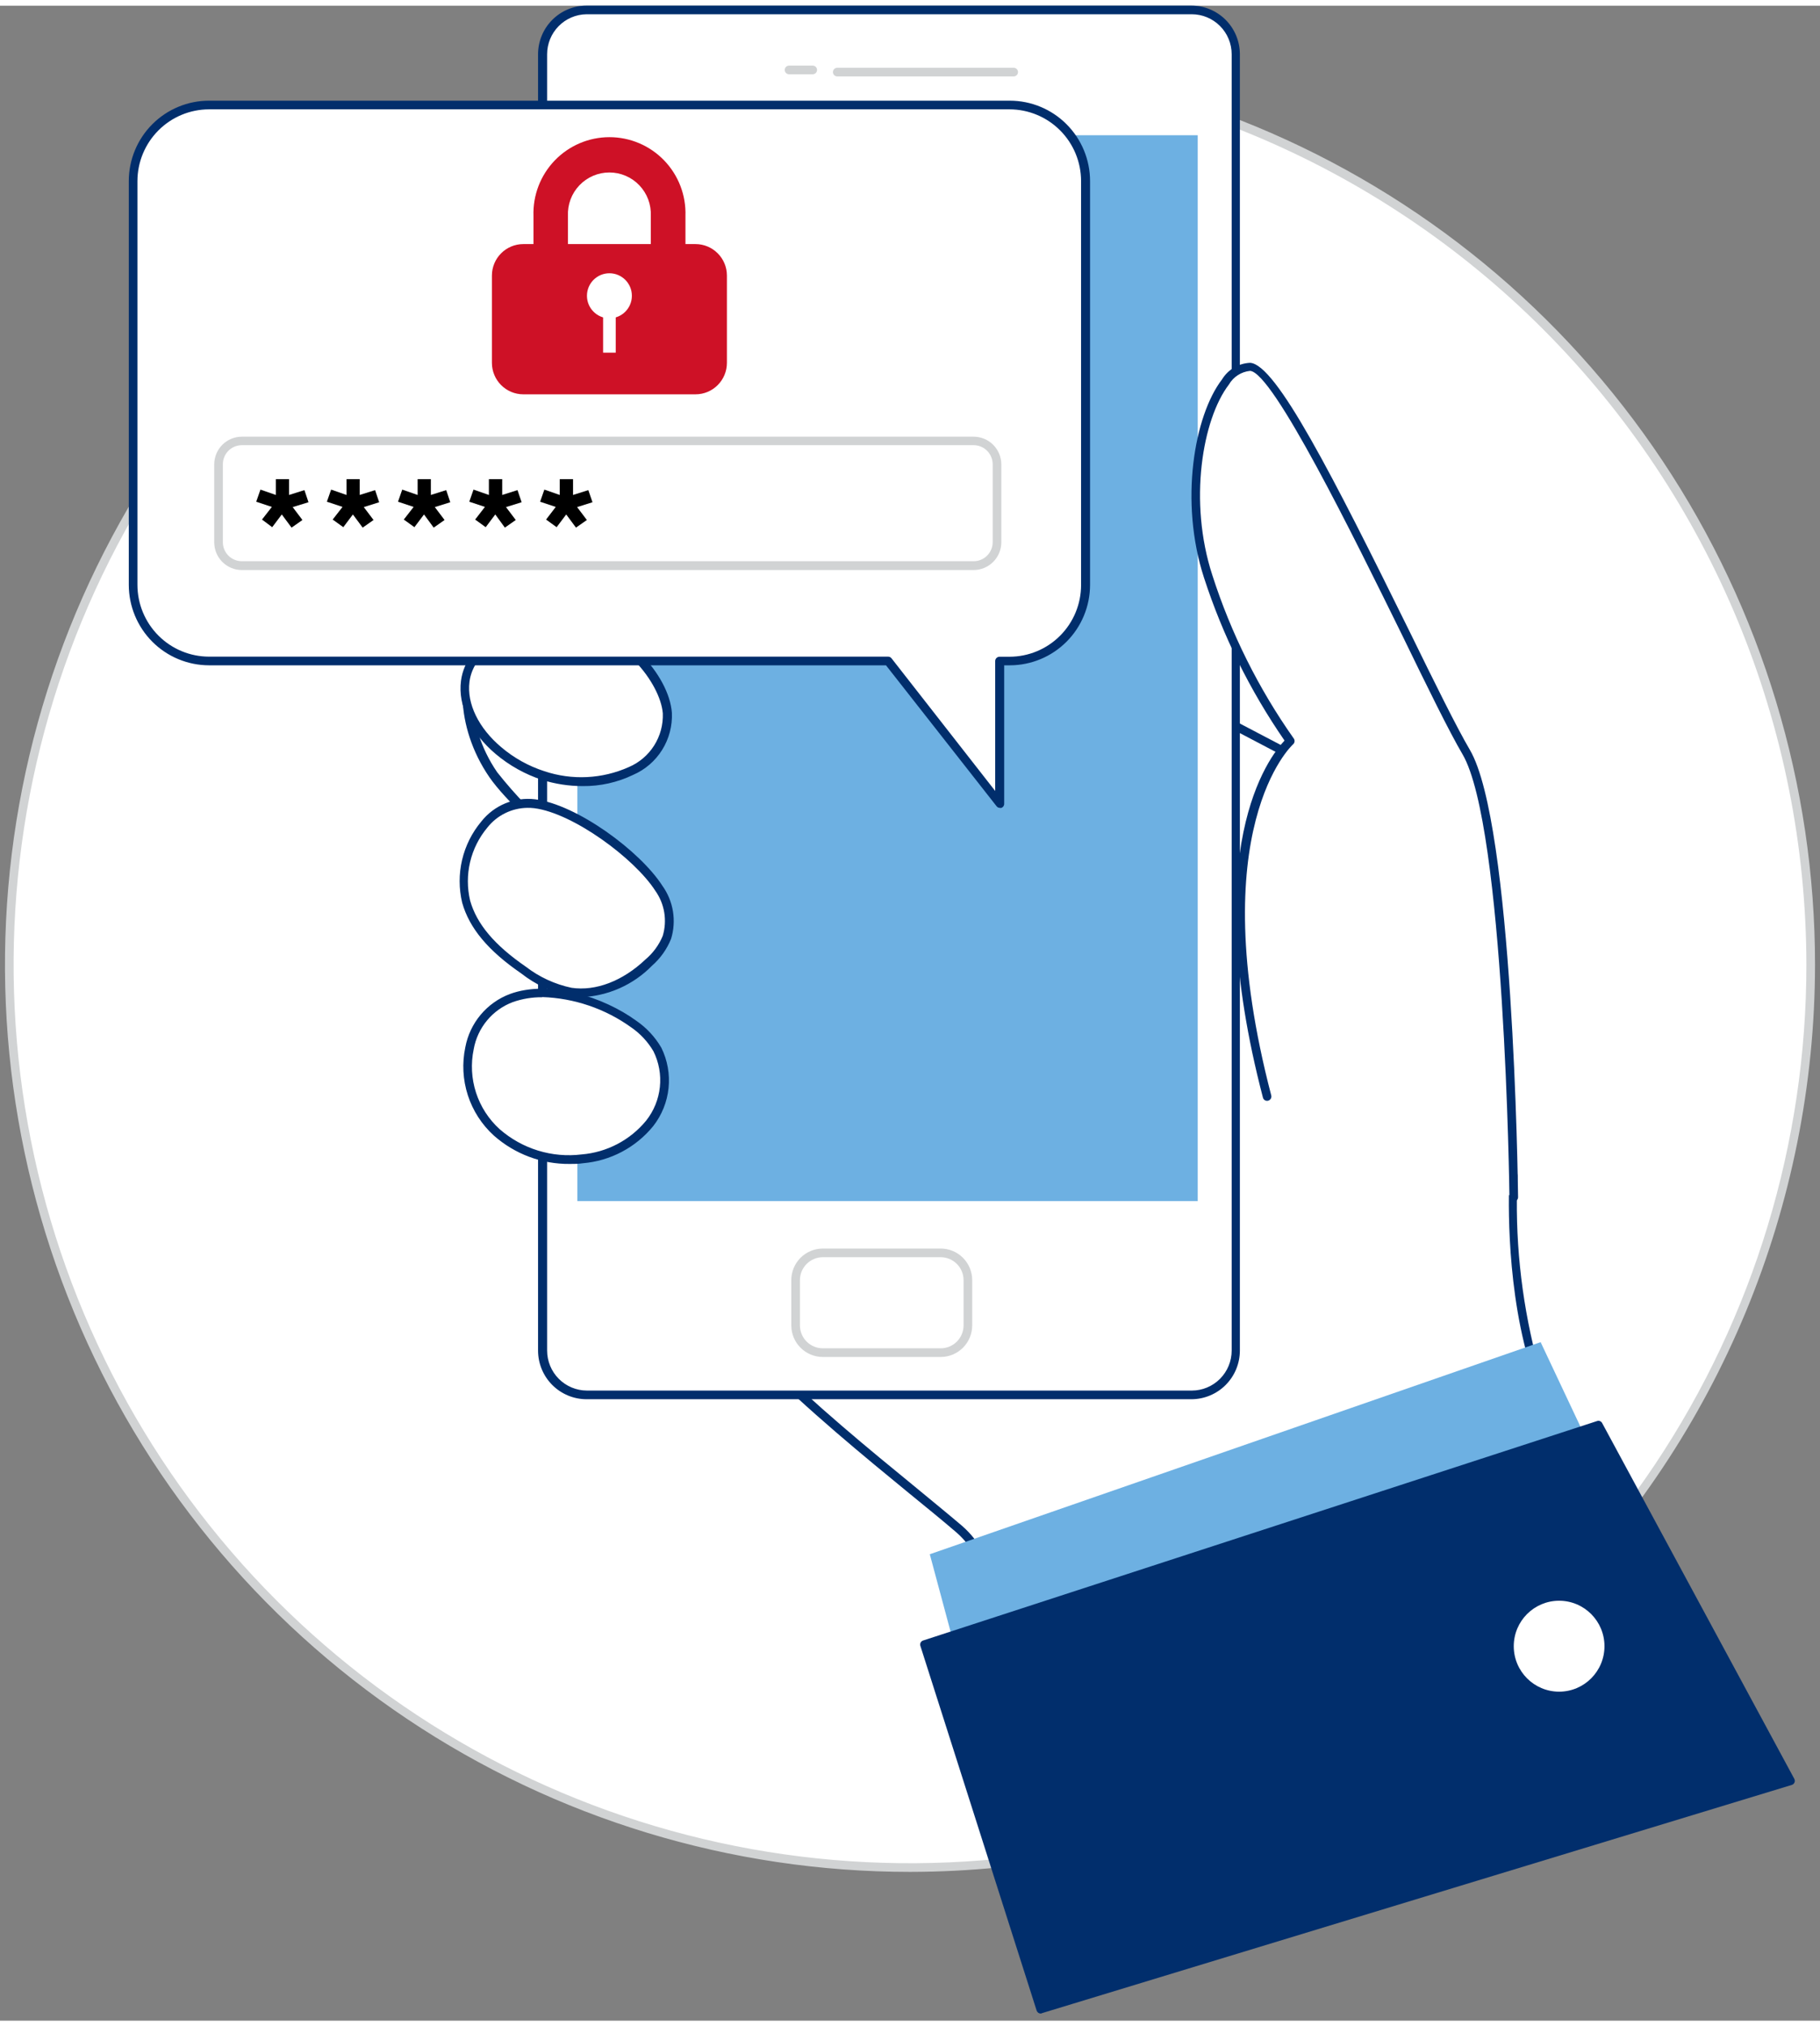 <svg width="177" height="197" viewBox="0 0 178 197" fill="none" xmlns="http://www.w3.org/2000/svg">
<rect x="0" y="0" width="178" height="197" fill="#808080" stroke="none"/>
<path d="M89 182.032C137.652 182.032 177.092 142.514 177.092 93.767C177.092 45.02 137.652 5.502 89 5.502C40.349 5.502 0.909 45.02 0.909 93.767C0.909 142.514 40.349 182.032 89 182.032Z" fill="white"/>
<path d="M89 182.455C71.494 182.455 54.38 177.253 39.825 167.508C25.268 157.763 13.924 143.912 7.224 127.706C0.525 111.5 -1.228 93.668 2.187 76.464C5.602 59.26 14.033 43.458 26.411 31.054C38.79 18.651 54.562 10.204 71.732 6.782C88.902 3.36 106.699 5.117 122.873 11.829C139.047 18.542 152.871 29.909 162.597 44.494C172.323 59.079 177.514 76.226 177.514 93.766C177.487 117.28 168.153 139.822 151.559 156.449C134.965 173.075 112.467 182.428 89 182.455ZM89 5.925C71.661 5.925 54.711 11.077 40.294 20.729C25.877 30.381 14.64 44.1 8.005 60.151C1.369 76.202 -0.367 93.864 3.016 110.904C6.399 127.943 14.748 143.595 27.009 155.88C39.27 168.165 54.891 176.531 71.897 179.92C88.903 183.31 106.53 181.57 122.549 174.922C138.569 168.273 152.261 157.014 161.894 142.569C171.527 128.123 176.669 111.14 176.669 93.766C176.644 70.477 167.4 48.148 150.964 31.68C134.528 15.212 112.244 5.949 89 5.925Z" fill="#D1D3D4"/>
<path d="M161.408 162.296C161.408 162.296 152.249 140.63 149.84 132.163C148.365 126.384 147.756 120.418 148.032 114.459L141.526 81.211C141.526 81.211 95.76 57.648 82.24 49.461C68.72 41.273 52.37 28.573 47.595 31.393C42.821 34.212 43.649 40.427 49.285 46.633C51.601 49.173 54.736 51.84 56.654 54.634C58.217 56.903 60.177 64.057 58.293 66.597C56.045 69.637 50.054 60.188 46.928 63.211C45.28 64.785 44.917 70.382 48.237 75.233C50.038 77.495 52.059 79.571 54.271 81.431C58.834 85.385 59.806 88.441 63.422 93.208C67.14 98.11 64.318 90.803 64.022 96.451C63.667 103.309 62.712 111.496 64.647 118.21C67.749 128.937 85.924 142.205 93.808 148.978C101.692 155.751 97.721 178.908 97.721 178.908L161.408 162.296Z" fill="white"/>
<path d="M97.703 179.28C97.642 179.278 97.582 179.264 97.526 179.237C97.471 179.21 97.422 179.171 97.383 179.124C97.344 179.077 97.315 179.022 97.299 178.962C97.283 178.903 97.279 178.841 97.289 178.78C97.331 178.552 101.134 155.793 93.52 149.249C92.228 148.14 90.622 146.827 88.915 145.439C80.136 138.242 66.852 127.371 64.224 118.278C62.534 112.537 63.008 105.688 63.379 99.651C63.455 98.533 63.523 97.441 63.574 96.383C63.586 95.724 63.694 95.071 63.895 94.444C63.658 94.173 63.379 93.834 63.05 93.419C61.825 91.794 60.92 90.405 60.041 89.051C58.412 86.296 56.359 83.815 53.958 81.702C53.51 81.304 49.496 77.799 47.857 75.419C44.375 70.339 44.789 64.591 46.606 62.855C48.423 61.119 51.068 62.999 53.366 64.692C54.253 65.417 55.216 66.041 56.239 66.555C57.261 66.987 57.675 66.682 57.929 66.326C59.619 64.023 57.844 57.131 56.239 54.854C54.828 52.966 53.252 51.206 51.532 49.596C50.594 48.665 49.716 47.784 48.904 46.895C45.288 42.916 43.572 38.919 44.063 35.66C44.214 34.686 44.586 33.76 45.15 32.953C45.714 32.146 46.455 31.479 47.316 31.003C51.127 28.759 60.76 35.067 71.914 42.374C75.404 44.66 79.003 47.022 82.4 49.071C95.751 57.157 141.229 80.576 141.685 80.804C141.742 80.833 141.792 80.875 141.83 80.927C141.868 80.978 141.894 81.037 141.905 81.1L148.412 114.349C148.415 114.386 148.415 114.423 148.412 114.459C148.143 120.369 148.747 126.286 150.203 132.019C152.561 140.367 161.644 161.889 161.737 162.101C161.762 162.157 161.775 162.218 161.775 162.279C161.775 162.34 161.762 162.401 161.737 162.457C161.708 162.51 161.668 162.557 161.62 162.595C161.572 162.633 161.517 162.661 161.458 162.677L97.813 179.28H97.703ZM64.588 95.113C64.497 95.545 64.443 95.984 64.427 96.425C64.376 97.492 64.3 98.584 64.233 99.702C63.852 105.671 63.388 112.444 65.035 118.041C67.57 126.88 80.744 137.649 89.456 144.778C91.146 146.175 92.768 147.496 94.07 148.605C101.396 154.904 98.819 174.403 98.227 178.239L160.825 162.008C159.498 158.85 151.631 139.995 149.451 132.273C147.161 124.179 147.584 115.28 147.626 114.493L141.17 81.473C137.993 79.839 94.965 57.648 82.02 49.808C78.64 47.75 75.007 45.38 71.508 43.094C61.503 36.54 51.161 29.767 47.848 31.74C47.09 32.146 46.438 32.724 45.944 33.429C45.449 34.133 45.126 34.944 45.001 35.795C44.553 38.759 46.243 42.569 49.631 46.336C50.425 47.183 51.321 48.081 52.225 49.003C53.985 50.648 55.594 52.447 57.033 54.38C58.597 56.649 60.743 64.032 58.664 66.843C58.047 67.689 57.143 67.842 55.96 67.342C54.878 66.804 53.858 66.148 52.918 65.386C50.797 63.812 48.609 62.186 47.257 63.473C45.905 64.76 45.339 70.162 48.626 74.945C50.392 77.175 52.373 79.225 54.541 81.067C57.006 83.232 59.114 85.775 60.785 88.602C61.63 89.94 62.551 91.32 63.76 92.912C64.038 93.276 64.266 93.563 64.461 93.758C64.531 93.73 64.605 93.71 64.681 93.699C64.922 93.702 65.155 93.787 65.341 93.941C65.527 94.095 65.655 94.309 65.703 94.546C65.766 94.683 65.775 94.838 65.73 94.982C65.685 95.126 65.588 95.248 65.458 95.325C65.23 95.46 64.976 95.46 64.588 95.138V95.113Z" fill="#012E6C"/>
<path d="M57.355 135.82H116.513C118.898 135.82 120.831 133.883 120.831 131.494L120.831 4.748C120.831 2.358 118.898 0.421 116.513 0.421H57.355C54.97 0.421 53.037 2.358 53.037 4.748L53.037 131.494C53.037 133.883 54.97 135.82 57.355 135.82Z" fill="white"/>
<path d="M116.513 136.244H57.364C56.105 136.242 54.9 135.74 54.011 134.848C53.122 133.956 52.623 132.747 52.623 131.486V4.748C52.623 3.488 53.122 2.279 54.011 1.387C54.9 0.495 56.105 -0.008 57.364 -0.01H116.513C117.773 -0.01 118.981 0.492 119.871 1.384C120.762 2.276 121.262 3.487 121.262 4.748V131.486C121.262 132.748 120.762 133.958 119.871 134.851C118.981 135.743 117.773 136.244 116.513 136.244ZM57.364 0.837C56.337 0.85 55.357 1.268 54.636 2C53.914 2.733 53.51 3.72 53.51 4.748V131.486C53.51 132.522 53.92 133.516 54.651 134.249C55.381 134.982 56.372 135.395 57.406 135.398H116.556C117.591 135.398 118.584 134.986 119.316 134.252C120.048 133.518 120.46 132.523 120.46 131.486V4.748C120.46 3.711 120.048 2.716 119.316 1.983C118.584 1.249 117.591 0.837 116.556 0.837H57.364Z" fill="#012E6C"/>
<path d="M56.468 116.873L117.139 116.873L117.139 12.665L56.468 12.665L56.468 116.873Z" fill="#6DB0E2"/>
<path d="M92.008 132.112H80.465C79.649 132.11 78.867 131.783 78.29 131.204C77.713 130.625 77.39 129.84 77.39 129.022V124.602C77.39 123.784 77.713 122.999 78.29 122.42C78.867 121.841 79.649 121.514 80.465 121.512H92.008C92.825 121.514 93.607 121.841 94.184 122.42C94.76 122.999 95.084 123.784 95.084 124.602V129.022C95.084 129.84 94.76 130.625 94.184 131.204C93.607 131.783 92.825 132.11 92.008 132.112ZM80.465 122.358C79.873 122.361 79.306 122.598 78.888 123.019C78.469 123.439 78.235 124.008 78.235 124.602V129.022C78.235 129.615 78.469 130.185 78.888 130.605C79.306 131.026 79.873 131.263 80.465 131.265H92.008C92.601 131.263 93.168 131.026 93.586 130.605C94.004 130.185 94.239 129.615 94.239 129.022V124.602C94.239 124.008 94.004 123.439 93.586 123.019C93.168 122.598 92.601 122.361 92.008 122.358H80.465Z" fill="#D1D3D4"/>
<path d="M99.14 6.915H81.885C81.773 6.915 81.666 6.87 81.587 6.791C81.507 6.712 81.463 6.604 81.463 6.492C81.463 6.379 81.507 6.272 81.587 6.192C81.666 6.113 81.773 6.068 81.885 6.068H99.14C99.252 6.068 99.36 6.113 99.439 6.192C99.518 6.272 99.563 6.379 99.563 6.492C99.563 6.604 99.518 6.712 99.439 6.791C99.36 6.87 99.252 6.915 99.14 6.915Z" fill="#D1D3D4"/>
<path d="M79.46 6.704H77.171C77.058 6.704 76.951 6.659 76.872 6.58C76.793 6.501 76.748 6.393 76.748 6.281C76.748 6.168 76.793 6.061 76.872 5.981C76.951 5.902 77.058 5.857 77.171 5.857H79.486C79.598 5.857 79.705 5.902 79.785 5.981C79.864 6.061 79.908 6.168 79.908 6.281C79.909 6.339 79.897 6.396 79.874 6.449C79.851 6.502 79.818 6.55 79.776 6.589C79.734 6.629 79.684 6.66 79.63 6.679C79.576 6.699 79.518 6.708 79.46 6.704Z" fill="#D1D3D4"/>
<path d="M65.272 69.213C65.318 70.407 65.002 71.586 64.368 72.597C63.733 73.607 62.808 74.402 61.715 74.877C59.008 76.083 55.951 76.237 53.138 75.309C51.529 74.79 50.034 73.965 48.736 72.879C46.505 70.991 45.203 68.46 45.491 66.106C45.964 62.271 50.949 59.875 56.07 60.45C60.853 60.984 64.993 65.827 65.272 69.213Z" fill="white"/>
<path d="M56.992 76.299C55.642 76.299 54.3 76.093 53.012 75.69C51.348 75.144 49.804 74.281 48.466 73.15C46.041 71.101 44.773 68.434 45.086 66.012C45.584 62.067 50.536 59.366 56.139 59.993C61.065 60.551 65.433 65.445 65.712 69.128C65.77 70.405 65.438 71.669 64.762 72.754C64.086 73.838 63.097 74.691 61.927 75.199C60.388 75.941 58.699 76.317 56.992 76.299ZM54.55 60.746C50.097 60.746 46.294 63.015 45.914 66.114C45.644 68.239 46.81 70.627 49.015 72.489C50.256 73.544 51.691 74.344 53.24 74.843C55.949 75.749 58.897 75.604 61.504 74.437C62.523 74.001 63.385 73.266 63.978 72.329C64.571 71.391 64.866 70.296 64.825 69.187C64.572 66.19 60.761 61.364 55.995 60.831C55.515 60.774 55.033 60.746 54.55 60.746Z" fill="#012E6C"/>
<path d="M64.394 86.292C64.879 86.98 65.201 87.77 65.336 88.602C65.471 89.434 65.414 90.286 65.171 91.093C64.787 92.045 64.182 92.893 63.405 93.565C61.377 95.487 58.597 96.85 55.8 96.435C54.104 96.089 52.508 95.359 51.136 94.301C48.694 92.608 46.345 90.474 45.534 87.621C44.359 83.489 47.35 77.461 52.192 78.045C56.197 78.528 62.273 82.998 64.394 86.292Z" fill="white"/>
<path d="M56.839 96.933C56.48 96.935 56.121 96.906 55.766 96.849C54.02 96.48 52.38 95.715 50.975 94.613C47.747 92.395 45.905 90.194 45.203 87.704C44.874 86.327 44.871 84.891 45.195 83.511C45.52 82.132 46.162 80.848 47.071 79.763C47.687 78.981 48.493 78.371 49.412 77.99C50.33 77.609 51.331 77.471 52.318 77.587C56.442 78.103 62.619 82.667 64.79 86.053C65.318 86.793 65.668 87.644 65.815 88.541C65.961 89.438 65.9 90.357 65.635 91.227C65.229 92.24 64.589 93.142 63.768 93.86C61.936 95.735 59.456 96.835 56.839 96.933ZM51.566 78.425C50.815 78.436 50.077 78.615 49.403 78.947C48.729 79.279 48.138 79.757 47.671 80.347C46.851 81.324 46.271 82.481 45.977 83.723C45.684 84.965 45.685 86.259 45.981 87.501C46.632 89.796 48.364 91.845 51.423 93.953C52.742 94.97 54.272 95.676 55.901 96.019C58.267 96.366 60.904 95.358 63.126 93.25C63.865 92.629 64.445 91.839 64.816 90.947C65.04 90.202 65.09 89.415 64.963 88.647C64.835 87.88 64.534 87.151 64.081 86.519C62.053 83.37 56.053 78.942 52.251 78.459C52.024 78.432 51.795 78.42 51.566 78.425Z" fill="#012E6C"/>
<path d="M62.002 99.574C62.942 100.227 63.729 101.076 64.309 102.064C64.877 103.213 65.109 104.5 64.975 105.775C64.842 107.051 64.35 108.262 63.557 109.269C62.743 110.256 61.741 111.07 60.61 111.665C59.478 112.26 58.239 112.622 56.966 112.732C55.465 112.914 53.943 112.777 52.498 112.329C51.053 111.881 49.72 111.132 48.584 110.132C47.465 109.112 46.632 107.817 46.165 106.375C45.698 104.934 45.614 103.395 45.922 101.911C47.773 94.139 57.169 96.052 62.002 99.574Z" fill="white"/>
<path d="M55.733 113.24C52.996 113.269 50.347 112.279 48.297 110.463C47.12 109.394 46.244 108.035 45.755 106.522C45.266 105.008 45.181 103.392 45.508 101.836C45.726 100.666 46.241 99.573 47.003 98.661C47.765 97.749 48.749 97.049 49.86 96.629C53.688 95.215 58.986 96.874 62.248 99.253C63.242 99.938 64.073 100.834 64.681 101.878C65.282 103.101 65.526 104.468 65.386 105.824C65.245 107.179 64.726 108.467 63.887 109.54C63.042 110.577 61.998 111.433 60.816 112.057C59.635 112.681 58.34 113.06 57.008 113.172C56.586 113.24 56.155 113.24 55.733 113.24ZM53.037 96.942C52.056 96.931 51.081 97.092 50.156 97.416C49.172 97.785 48.302 98.405 47.631 99.215C46.96 100.024 46.511 100.994 46.328 102.03C46.033 103.44 46.112 104.902 46.557 106.272C47.002 107.642 47.797 108.87 48.863 109.837C49.952 110.791 51.23 111.505 52.613 111.931C53.996 112.357 55.454 112.486 56.89 112.309C58.108 112.209 59.293 111.865 60.376 111.298C61.459 110.731 62.417 109.952 63.194 109.007C63.943 108.063 64.409 106.924 64.536 105.725C64.663 104.525 64.447 103.314 63.912 102.233C63.367 101.3 62.623 100.499 61.732 99.888C59.19 98.061 56.164 97.03 53.037 96.925V96.942Z" fill="#012E6C"/>
<path d="M156.913 143.897L150.677 130.664L90.936 151.399L94.814 165.835L156.913 143.897Z" fill="#6DB0E2"/>
<path d="M90.411 160.23L156.321 138.775L175.114 173.582L101.793 195.892L90.411 160.23Z" fill="#012E6C"/>
<path d="M101.793 196.307C101.704 196.308 101.616 196.281 101.543 196.229C101.471 196.177 101.416 196.104 101.387 196.019L90.014 160.357C89.997 160.305 89.99 160.25 89.995 160.195C89.999 160.141 90.014 160.087 90.039 160.038C90.064 159.989 90.099 159.946 90.141 159.911C90.183 159.875 90.232 159.849 90.284 159.832L156.194 138.378C156.287 138.344 156.388 138.345 156.48 138.381C156.572 138.417 156.647 138.485 156.693 138.573L175.485 173.354C175.516 173.409 175.533 173.47 175.537 173.533C175.54 173.595 175.529 173.658 175.504 173.716C175.48 173.774 175.443 173.826 175.396 173.867C175.348 173.908 175.292 173.938 175.232 173.955L101.911 196.265C101.876 196.288 101.835 196.302 101.793 196.307ZM90.943 160.501L102.063 195.367L174.497 173.354L156.118 139.309L90.943 160.501Z" fill="#012E6C"/>
<path d="M148.048 116.474C148.048 116.474 147.626 80.169 143.401 72.964C139.176 65.758 125.842 35.49 122.276 35.278C118.71 35.067 115.026 46.006 118.195 55.751C120.033 61.493 122.74 66.919 126.222 71.838C126.222 71.838 116.986 79.889 123.957 106.593" fill="white"/>
<path d="M148.048 116.899C147.938 116.899 147.831 116.855 147.752 116.778C147.673 116.7 147.628 116.595 147.626 116.484C147.626 116.12 147.161 80.204 143.037 73.185C141.728 70.959 139.581 66.581 137.122 61.518C132.399 51.917 124.498 35.839 122.259 35.703C121.833 35.746 121.423 35.89 121.063 36.122C120.703 36.355 120.403 36.67 120.189 37.041C117.594 40.428 116.226 48.496 118.566 55.668C120.395 61.364 123.079 66.749 126.526 71.636C126.591 71.722 126.621 71.829 126.61 71.936C126.599 72.042 126.548 72.141 126.467 72.212C126.374 72.288 117.527 80.467 124.329 106.536C124.358 106.643 124.343 106.758 124.287 106.855C124.232 106.951 124.141 107.022 124.033 107.052C123.98 107.067 123.924 107.072 123.869 107.065C123.814 107.058 123.761 107.041 123.713 107.013C123.665 106.985 123.623 106.948 123.589 106.904C123.556 106.86 123.532 106.809 123.518 106.756C117.163 82.431 124.084 73.473 125.63 71.848C122.249 66.953 119.596 61.591 117.755 55.93C115.338 48.496 116.792 40.072 119.521 36.533C119.811 36.058 120.213 35.662 120.692 35.38C121.171 35.098 121.712 34.939 122.267 34.916C124.802 35.06 130.329 45.923 137.849 61.163C140.333 66.243 142.471 70.569 143.764 72.77C147.989 79.984 148.454 115.002 148.471 116.484C148.472 116.539 148.462 116.595 148.442 116.647C148.422 116.698 148.391 116.746 148.353 116.786C148.315 116.826 148.269 116.858 148.218 116.88C148.167 116.903 148.112 116.915 148.057 116.916L148.048 116.899Z" fill="#012E6C"/>
<path d="M152.485 164.835C154.935 164.835 156.921 162.845 156.921 160.39C156.921 157.935 154.935 155.945 152.485 155.945C150.035 155.945 148.049 157.935 148.049 160.39C148.049 162.845 150.035 164.835 152.485 164.835Z" fill="white"/>
<path d="M98.768 9.711H20.437C18.469 9.711 16.582 10.494 15.191 11.888C13.799 13.282 13.018 15.173 13.018 17.145V56.625C13.018 58.597 13.799 60.489 15.19 61.884C16.581 63.28 18.468 64.065 20.437 64.067H86.862L97.788 77.995V64.067H98.768C100.737 64.065 102.624 63.28 104.015 61.884C105.406 60.489 106.187 58.597 106.187 56.625V17.145C106.187 15.173 105.406 13.282 104.014 11.888C102.623 10.494 100.736 9.711 98.768 9.711Z" fill="white"/>
<path d="M97.789 78.426C97.724 78.427 97.66 78.412 97.603 78.382C97.546 78.353 97.496 78.309 97.459 78.257L86.651 64.49H20.437C18.358 64.485 16.364 63.655 14.894 62.181C13.425 60.706 12.598 58.708 12.596 56.624V17.144C12.598 15.061 13.425 13.064 14.895 11.591C16.365 10.118 18.358 9.289 20.437 9.287H98.769C100.848 9.289 102.841 10.118 104.311 11.591C105.781 13.064 106.608 15.061 106.61 17.144V56.624C106.608 58.708 105.782 60.706 104.312 62.181C102.842 63.655 100.849 64.485 98.769 64.49H98.211V78.036C98.212 78.125 98.184 78.211 98.132 78.283C98.081 78.354 98.008 78.407 97.924 78.434C97.879 78.441 97.833 78.438 97.789 78.426ZM20.437 10.134C18.583 10.138 16.806 10.878 15.495 12.192C14.184 13.506 13.445 15.286 13.441 17.144V56.624C13.443 58.484 14.181 60.266 15.492 61.582C16.803 62.897 18.582 63.639 20.437 63.643H86.863C86.926 63.643 86.989 63.657 87.046 63.685C87.103 63.713 87.153 63.754 87.192 63.804L97.332 76.775V64.075C97.332 63.963 97.377 63.855 97.456 63.776C97.535 63.696 97.643 63.652 97.755 63.652H98.735C100.591 63.649 102.371 62.909 103.683 61.593C104.995 60.277 105.732 58.493 105.732 56.633V17.144C105.729 15.286 104.992 13.504 103.68 12.19C102.368 10.875 100.59 10.136 98.735 10.134H20.437Z" fill="#012E6C"/>
<path d="M68.019 23.307H51.186C49.487 23.307 48.11 24.686 48.11 26.389V34.914C48.11 36.617 49.487 37.996 51.186 37.996H68.019C69.717 37.996 71.094 36.617 71.094 34.914V26.389C71.094 24.686 69.717 23.307 68.019 23.307Z" fill="#CE1126"/>
<path d="M65.34 26.812H53.865C53.417 26.812 52.987 26.634 52.67 26.316C52.353 25.999 52.175 25.568 52.175 25.119V20.555C52.142 19.556 52.309 18.561 52.667 17.628C53.026 16.695 53.568 15.844 54.261 15.125C54.954 14.407 55.785 13.835 56.703 13.445C57.622 13.055 58.609 12.854 59.607 12.854C60.605 12.854 61.592 13.055 62.51 13.445C63.429 13.835 64.259 14.407 64.953 15.125C65.646 15.844 66.188 16.695 66.547 17.628C66.905 18.561 67.072 19.556 67.039 20.555V25.119C67.039 25.342 66.995 25.563 66.909 25.769C66.824 25.975 66.698 26.162 66.541 26.319C66.383 26.477 66.196 26.601 65.99 26.686C65.784 26.77 65.563 26.813 65.34 26.812ZM55.547 23.425H63.65V20.555C63.675 20.007 63.589 19.459 63.397 18.944C63.204 18.43 62.91 17.96 62.531 17.562C62.153 17.165 61.697 16.849 61.193 16.633C60.689 16.417 60.147 16.306 59.599 16.306C59.05 16.306 58.508 16.417 58.004 16.633C57.5 16.849 57.044 17.165 56.666 17.562C56.287 17.96 55.993 18.43 55.8 18.944C55.608 19.459 55.522 20.007 55.547 20.555V23.425Z" fill="#CE1126"/>
<path d="M59.602 30.563C60.816 30.563 61.799 29.577 61.799 28.361C61.799 27.146 60.816 26.16 59.602 26.16C58.389 26.16 57.405 27.146 57.405 28.361C57.405 29.577 58.389 30.563 59.602 30.563Z" fill="white"/>
<path d="M60.219 28.785H58.985V33.924H60.219V28.785Z" fill="white"/>
<path d="M95.219 55.175H23.656C22.939 55.175 22.251 54.89 21.744 54.382C21.237 53.874 20.952 53.185 20.952 52.466V44.846C20.952 44.127 21.237 43.438 21.744 42.93C22.251 42.422 22.939 42.137 23.656 42.137H95.219C95.937 42.137 96.626 42.422 97.134 42.93C97.643 43.438 97.929 44.127 97.932 44.846V52.466C97.929 53.185 97.643 53.874 97.134 54.382C96.626 54.89 95.937 55.175 95.219 55.175ZM23.656 42.967C23.163 42.967 22.69 43.163 22.342 43.512C21.993 43.861 21.797 44.335 21.797 44.829V52.449C21.796 52.694 21.843 52.937 21.936 53.163C22.029 53.39 22.166 53.596 22.339 53.769C22.512 53.942 22.717 54.079 22.943 54.172C23.169 54.266 23.412 54.313 23.656 54.312H95.219C95.464 54.313 95.707 54.266 95.933 54.172C96.16 54.079 96.366 53.942 96.539 53.769C96.713 53.596 96.85 53.39 96.944 53.164C97.038 52.937 97.087 52.694 97.087 52.449V44.829C97.084 44.334 96.887 43.861 96.537 43.511C96.187 43.162 95.713 42.966 95.219 42.967H23.656Z" fill="#D1D3D4"/>
<path d="M28.625 49.021L29.579 50.283L28.515 51.028L27.56 49.741L26.622 50.986L25.625 50.24L26.588 49.004L25.059 48.496L25.473 47.311L26.977 47.836V46.295H28.27V47.836L29.774 47.362L30.171 48.547L28.625 49.021Z" fill="black"/>
<path d="M35.579 49.021L36.534 50.283L35.469 51.028L34.514 49.741L33.576 50.986L32.537 50.24L33.5 49.004L31.971 48.496L32.385 47.311L33.889 47.836V46.295H35.182V47.836L36.686 47.362L37.083 48.547L35.579 49.021Z" fill="black"/>
<path d="M42.526 49.021L43.48 50.283L42.416 51.028L41.469 49.741L40.531 50.986L39.492 50.24L40.455 49.004L38.926 48.496L39.34 47.311L40.844 47.836V46.295H42.137V47.836L43.641 47.362L44.038 48.547L42.526 49.021Z" fill="black"/>
<path d="M49.488 49.021L50.443 50.283L49.378 51.028L48.44 49.741L47.502 50.986L46.471 50.24L47.426 49.004L45.897 48.496L46.31 47.311L47.815 47.836V46.295H49.116V47.836L50.612 47.362L51.017 48.547L49.488 49.021Z" fill="black"/>
<path d="M56.442 49.021L57.397 50.283L56.332 51.028L55.377 49.741L54.439 50.986L53.408 50.24L54.355 49.004L52.825 48.496L53.239 47.311L54.743 47.836V46.295H56.045V47.836L57.54 47.362L57.946 48.547L56.442 49.021Z" fill="black"/>
</svg>

